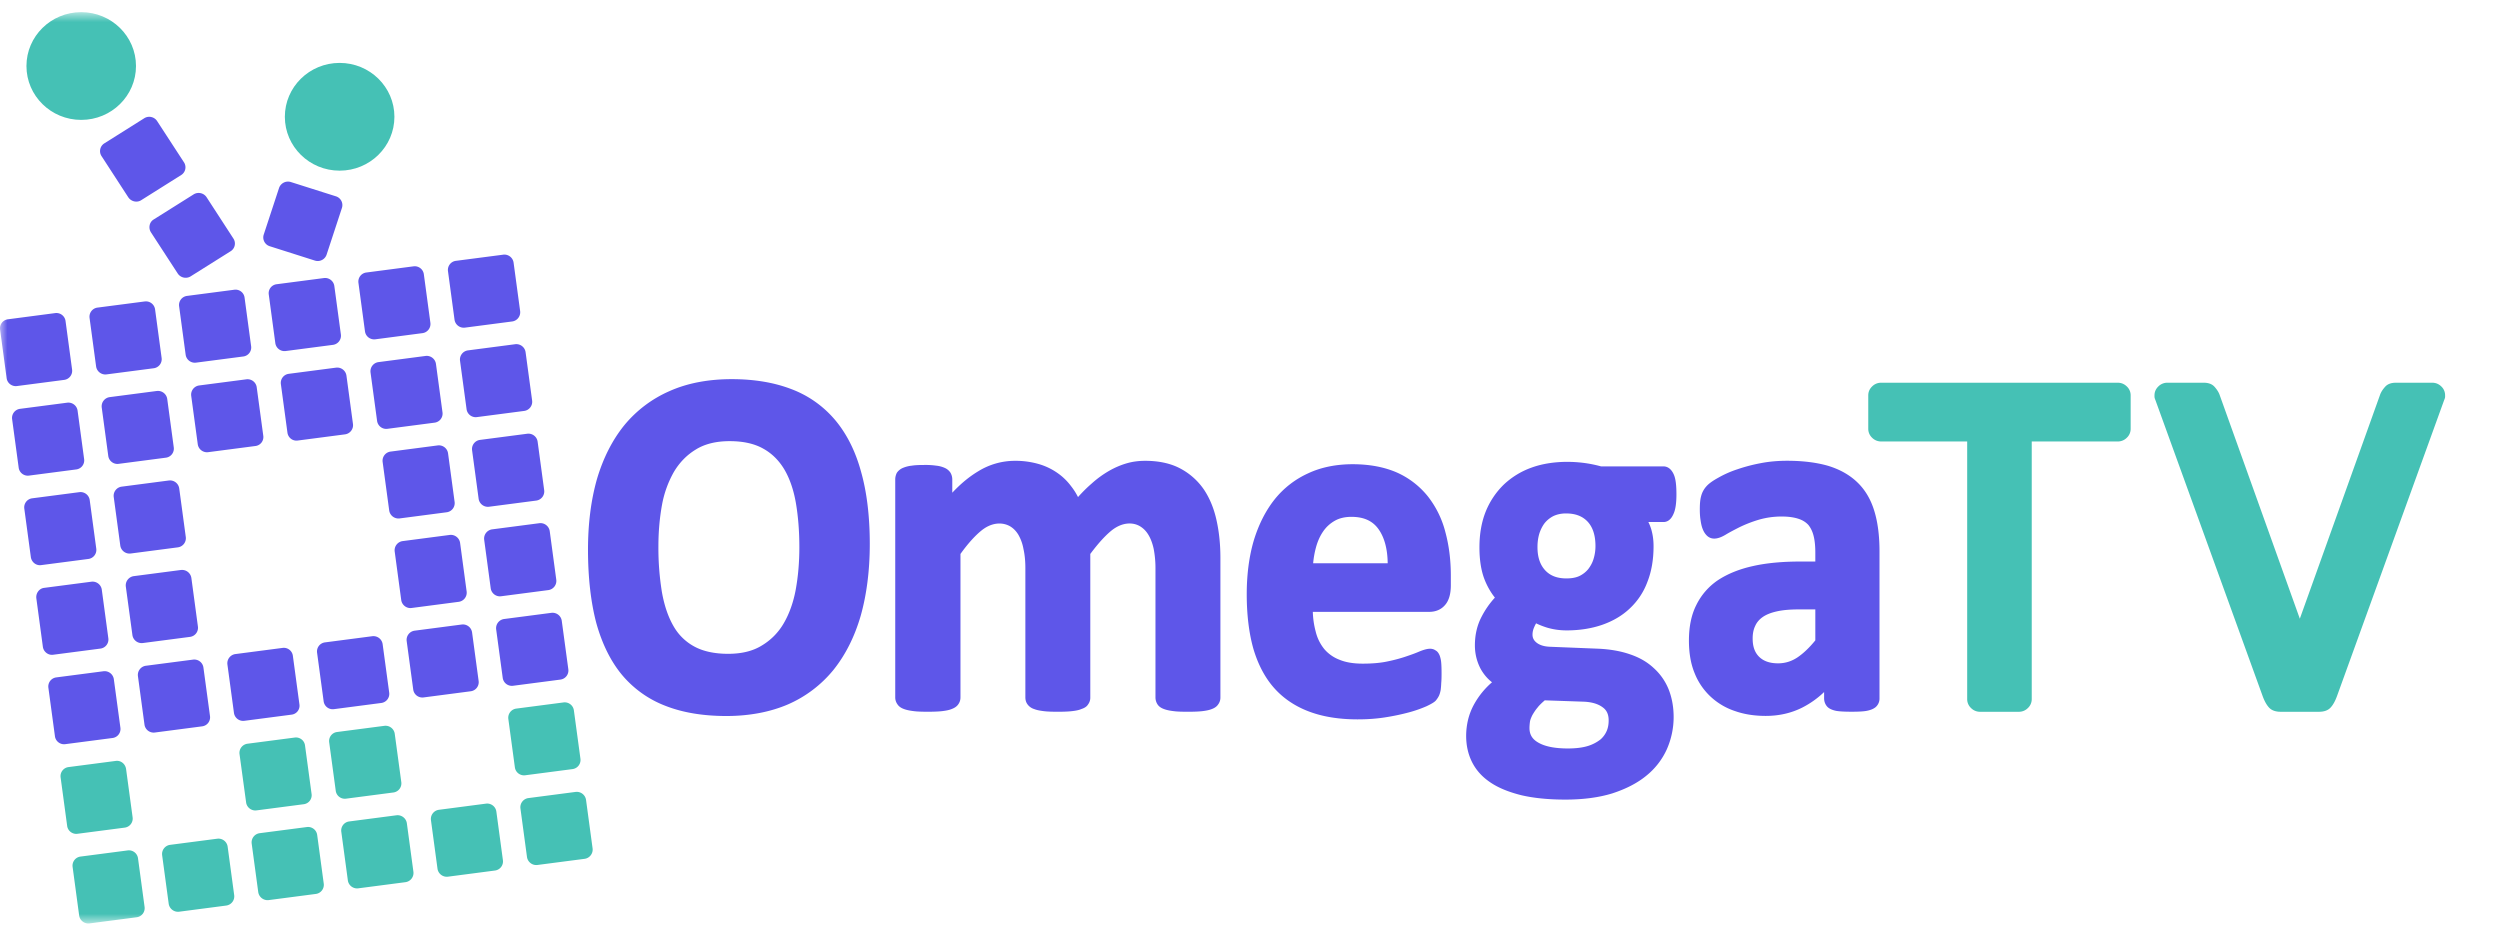 <svg width="171" height="64" fill="none" xmlns="http://www.w3.org/2000/svg">
  <g clip-path="url(#a)">
    <mask id="b" style="mask-type:luminance" maskUnits="userSpaceOnUse" x="0" y="0" width="171" height="64">
      <path d="M171 .831H0V63.17h171V.83Z" fill="#fff"/>
    </mask>
    <g mask="url(#b)">
      <path d="M128.206 34.962c-.236-.788-.624-1.45-1.151-1.958-.517-.503-1.18-.884-1.989-1.135-.782-.23-1.736-.353-2.828-.353-.602 0-1.215.05-1.791.162a11.34 11.34 0 0 0-1.606.42 7.027 7.027 0 0 0-1.294.569c-.404.222-.669.413-.837.607a1.58 1.58 0 0 0-.355.67c-.062.22-.088.51-.088.9 0 .28.016.528.052.741.035.252.083.452.145.601.072.188.171.34.294.458.294.274.708.274 1.294-.082.252-.153.572-.319.94-.506a8.78 8.78 0 0 1 1.286-.5 5.517 5.517 0 0 1 1.631-.225c.442 0 .827.06 1.127.162.273.092.489.23.66.417.155.194.282.445.356.753.084.33.116.716.116 1.158v.588h-1.015c-1.222 0-2.315.098-3.243.308-.953.21-1.752.538-2.411.973a4.37 4.37 0 0 0-1.481 1.714c-.34.68-.495 1.494-.495 2.407 0 .842.124 1.59.385 2.222a4.416 4.416 0 0 0 1.109 1.628 4.53 4.53 0 0 0 1.678.983c.63.22 1.326.324 2.082.324.928 0 1.775-.2 2.521-.582a6.229 6.229 0 0 0 1.471-1.05v.424c0 .292.126.48.22.582.13.133.324.222.607.282.227.039.573.058 1.055.058.453 0 .789-.016 1.021-.058.275-.053.483-.136.634-.267a.78.78 0 0 0 .252-.597V37.71c0-1.04-.113-1.966-.352-2.748Zm-4.035 8.836c-.413.509-.827.9-1.232 1.173-.41.27-.843.401-1.319.401-.562 0-.986-.146-1.293-.445-.304-.299-.445-.706-.445-1.253 0-.324.051-.6.167-.846.104-.241.266-.438.498-.607.243-.175.566-.305.953-.394.414-.096.903-.143 1.52-.143h1.148v2.114h.003ZM114.477 35.129c.129-.287.191-.735.191-1.307 0-.633-.052-1.078-.18-1.364-.201-.455-.496-.557-.709-.557h-4.267a8.687 8.687 0 0 0-1.09-.226c-1.244-.171-2.573-.088-3.663.309a5.4 5.4 0 0 0-1.891 1.154 5.363 5.363 0 0 0-1.241 1.844c-.291.725-.433 1.546-.433 2.458 0 .843.11 1.564.333 2.153.184.483.43.915.724 1.284a5.944 5.944 0 0 0-.922 1.33c-.3.578-.446 1.23-.446 1.935 0 .576.133 1.11.391 1.603.201.362.46.674.78.922a5.509 5.509 0 0 0-1.222 1.5 4.317 4.317 0 0 0-.408 1.03 4.8 4.8 0 0 0-.139 1.133c0 .645.13 1.237.385 1.761.275.557.672 1.018 1.251 1.412.546.375 1.238.661 2.117.884.822.197 1.846.305 3.033.305 1.222 0 2.295-.143 3.204-.423.931-.302 1.713-.703 2.318-1.198a4.92 4.92 0 0 0 1.416-1.816 5.45 5.45 0 0 0 .468-2.21c0-.702-.123-1.345-.348-1.907a3.952 3.952 0 0 0-1.029-1.457c-.436-.403-.966-.712-1.632-.934-.624-.214-1.345-.34-2.15-.376l-3.304-.133c-.398-.016-.698-.111-.912-.28-.187-.15-.278-.321-.278-.547 0-.197.049-.375.126-.537.033-.083.081-.169.117-.239.219.108.471.207.756.296.424.124.863.188 1.338.188.883 0 1.701-.13 2.422-.379.734-.254 1.377-.63 1.894-1.122a4.7 4.7 0 0 0 1.206-1.819c.278-.706.42-1.523.42-2.426 0-.4-.042-.77-.155-1.16a3.12 3.12 0 0 0-.2-.506h1.025c.213.003.504-.092.704-.578Zm-9.313 13.274c.122-.162.29-.318.497-.5l2.609.09c.579.016 1.028.146 1.345.381.288.2.417.496.417.897 0 .258-.035.49-.129.715a1.62 1.62 0 0 1-.42.585 2.666 2.666 0 0 1-.864.452c-.365.114-.824.172-1.373.172-.88 0-1.559-.13-2.021-.398-.417-.235-.608-.553-.608-.998 0-.153.016-.321.036-.458.026-.137.087-.273.158-.423.097-.165.204-.34.353-.515Zm3.837-10.18c-.078.266-.207.498-.369.708a1.77 1.77 0 0 1-.604.47c-.236.109-.527.163-.883.163-.63 0-1.105-.178-1.455-.556-.352-.382-.526-.9-.526-1.59 0-.318.038-.614.122-.906.088-.277.211-.522.363-.725a1.86 1.86 0 0 1 .601-.487c.242-.114.533-.181.86-.181.659 0 1.141.19 1.496.575.35.385.524.942.524 1.657 0 .308-.045.6-.129.871ZM97.669 33.956a5.674 5.674 0 0 0-2.108-1.63c-.847-.373-1.869-.573-3.039-.573-1.118 0-2.147.203-3.032.617a6.227 6.227 0 0 0-2.299 1.78c-.614.77-1.096 1.717-1.432 2.82-.32 1.088-.482 2.325-.482 3.682 0 1.412.156 2.671.456 3.73.32 1.078.799 1.987 1.435 2.696.63.706 1.452 1.253 2.403 1.603.937.35 2.043.524 3.28.524.696 0 1.346-.047 1.944-.146a15.07 15.07 0 0 0 1.603-.34 8.6 8.6 0 0 0 1.177-.413c.362-.172.546-.287.643-.398.081-.102.149-.2.207-.318.052-.111.088-.242.117-.391.016-.133.032-.286.038-.477.017-.172.023-.388.023-.648 0-.287-.006-.522-.022-.713a1.883 1.883 0 0 0-.104-.515c-.068-.168-.158-.29-.272-.35-.245-.178-.552-.165-1.121.067-.233.102-.534.213-.896.334-.349.12-.782.242-1.277.343-.481.105-1.054.153-1.704.153-.623 0-1.154-.086-1.587-.267a2.55 2.55 0 0 1-1.038-.728 3.016 3.016 0 0 1-.591-1.208 5.79 5.79 0 0 1-.194-1.339h7.962c.453 0 .831-.165 1.09-.477.255-.296.388-.744.388-1.338v-.665c0-1.065-.126-2.07-.378-2.992a6.592 6.592 0 0 0-1.19-2.423Zm-7.85 4.572c.033-.368.097-.73.194-1.087.114-.423.282-.792.501-1.106.204-.293.47-.538.793-.719.303-.172.685-.264 1.128-.264.866 0 1.48.286 1.885.884.381.556.588 1.332.598 2.293h-5.099ZM82.37 33.517a4.523 4.523 0 0 0-1.616-1.46c-.662-.358-1.48-.537-2.424-.537-.427 0-.85.051-1.258.169-.41.118-.824.296-1.206.515a7.035 7.035 0 0 0-1.206.88c-.307.265-.614.57-.924.916a4.318 4.318 0 0 0-.475-.747 4.012 4.012 0 0 0-.974-.931 4.305 4.305 0 0 0-1.286-.595 5.693 5.693 0 0 0-1.588-.207 4.76 4.76 0 0 0-2.502.716c-.601.36-1.19.84-1.775 1.466v-.916a.912.912 0 0 0-.129-.461.907.907 0 0 0-.388-.321 1.913 1.913 0 0 0-.582-.153 5.286 5.286 0 0 0-.847-.047c-.33 0-.61.012-.82.047a2.105 2.105 0 0 0-.592.146.945.945 0 0 0-.43.337 1 1 0 0 0-.114.449v14.921a.8.8 0 0 0 .15.468c.093.146.245.254.452.327.161.06.372.108.669.143.242.032.56.041.966.041.398 0 .712-.012.96-.04.282-.033.499-.077.66-.144.197-.073.353-.175.453-.321a.791.791 0 0 0 .152-.474V37.89c.485-.677.953-1.202 1.396-1.57.734-.614 1.49-.617 2.008-.315.23.14.41.33.56.578.158.28.28.598.345.967.087.385.13.82.13 1.307v8.848c0 .185.054.35.148.474a.884.884 0 0 0 .456.321c.165.067.375.108.656.143.259.032.566.041.97.041.398 0 .698-.012.947-.04.294-.033.501-.077.65-.144.226-.073.378-.175.46-.315a.765.765 0 0 0 .154-.48V37.89c.511-.687.983-1.211 1.413-1.57.757-.627 1.513-.611 1.995-.319.239.147.42.337.569.585.158.261.278.585.359.957.074.392.122.827.122 1.314v8.848c0 .175.052.337.136.468.097.152.246.254.45.327.158.06.362.108.666.143.236.032.559.041.976.041.397 0 .714-.012.966-.04.288-.033.498-.08.657-.144.2-.073.346-.181.43-.308a.781.781 0 0 0 .161-.487V38.16c0-.871-.08-1.72-.252-2.511-.168-.802-.452-1.517-.853-2.13ZM57.1 28.703a7.246 7.246 0 0 0-2.99-2.095c-1.173-.449-2.537-.674-4.063-.674-1.607 0-3.033.276-4.242.813a8.293 8.293 0 0 0-3.103 2.34c-.822 1.015-1.449 2.258-1.872 3.689-.404 1.427-.611 3.04-.611 4.814 0 1.914.194 3.612.572 5.04.398 1.424.992 2.622 1.775 3.557a7.259 7.259 0 0 0 2.984 2.105c1.17.455 2.557.683 4.131.683 1.581 0 3.004-.273 4.222-.797a8.27 8.27 0 0 0 3.1-2.35c.822-1.024 1.452-2.267 1.873-3.723.404-1.44.617-3.09.617-4.897 0-1.898-.204-3.57-.605-4.97-.387-1.414-.995-2.6-1.787-3.535Zm-2.67 11.618c-.161.874-.44 1.657-.82 2.308a4.238 4.238 0 0 1-1.504 1.526c-.608.379-1.38.566-2.305.566-.925 0-1.707-.171-2.305-.496a3.595 3.595 0 0 1-1.432-1.405c-.369-.642-.624-1.399-.789-2.318a18.92 18.92 0 0 1-.24-3.125c0-.99.082-1.94.246-2.843a7.14 7.14 0 0 1 .822-2.27c.378-.63.879-1.148 1.496-1.52.608-.378 1.384-.569 2.309-.569.918 0 1.687.168 2.292.509.601.33 1.083.814 1.448 1.424.368.623.634 1.396.789 2.286.155.907.239 1.902.239 3.05 0 1.017-.084 1.983-.246 2.877Z" fill="#5E56E9"/>
      <path d="M144.855 26.178c.239 0 .446.086.621.257a.825.825 0 0 1 .261.61v2.284a.825.825 0 0 1-.261.61.857.857 0 0 1-.621.258h-5.884v17.62a.826.826 0 0 1-.262.611.853.853 0 0 1-.62.258h-2.652a.854.854 0 0 1-.62-.258.83.83 0 0 1-.262-.61V30.197h-5.884a.859.859 0 0 1-.621-.258.83.83 0 0 1-.261-.61v-2.283c0-.235.087-.439.261-.61a.86.86 0 0 1 .621-.258h16.184ZM157.308 42.32l5.496-15.338c.064-.171.178-.35.342-.53.162-.182.408-.274.734-.274h2.486c.24 0 .446.086.621.257a.826.826 0 0 1 .258.61v.112a.797.797 0 0 1-.065.21l-7.322 20.225c-.132.366-.284.639-.459.82-.175.181-.433.274-.782.274h-2.615c-.349 0-.611-.093-.786-.274-.174-.181-.327-.454-.459-.82l-7.326-20.225a.821.821 0 0 1-.064-.21v-.111c0-.235.087-.439.261-.61a.858.858 0 0 1 .622-.258h2.482c.327 0 .573.092.737.273.162.181.278.36.343.531l5.496 15.338Z" fill="#45C1B5"/>
      <path d="m3.779 21.415-3.246.426a.622.622 0 0 0-.527.71l.446 3.306a.63.63 0 0 0 .699.55l3.242-.423a.627.627 0 0 0 .537-.712l-.446-3.307a.632.632 0 0 0-.705-.55ZM9.9 20.619l-3.24.422a.628.628 0 0 0-.533.713l.446 3.306a.64.64 0 0 0 .705.55l3.24-.422a.627.627 0 0 0 .536-.713l-.446-3.306a.633.633 0 0 0-.708-.55ZM16.031 19.817l-3.239.423a.628.628 0 0 0-.54.712l.446 3.307a.635.635 0 0 0 .708.546l3.24-.422a.621.621 0 0 0 .53-.71l-.446-3.306a.624.624 0 0 0-.699-.55ZM22.158 19.019l-3.24.423a.619.619 0 0 0-.533.712l.446 3.307a.633.633 0 0 0 .705.55l3.24-.423a.631.631 0 0 0 .54-.712l-.447-3.307a.638.638 0 0 0-.711-.55ZM28.287 18.217l-3.232.423a.625.625 0 0 0-.537.712l.446 3.307a.634.634 0 0 0 .705.55l3.233-.423a.631.631 0 0 0 .536-.712l-.446-3.307a.63.63 0 0 0-.705-.55ZM34.419 17.42l-3.24.422a.626.626 0 0 0-.536.712l.446 3.307a.638.638 0 0 0 .708.55l3.24-.423a.634.634 0 0 0 .54-.712l-.447-3.307a.638.638 0 0 0-.711-.55ZM4.6 27.543l-3.243.423a.627.627 0 0 0-.527.712l.447 3.304a.63.63 0 0 0 .698.55l3.242-.423a.624.624 0 0 0 .537-.71l-.446-3.303a.638.638 0 0 0-.708-.553ZM10.731 26.742l-3.239.423a.636.636 0 0 0-.533.713l.446 3.303c.045.35.368.591.704.547l3.24-.423a.624.624 0 0 0 .536-.709l-.446-3.303a.64.64 0 0 0-.708-.55ZM16.859 25.944l-3.24.422a.635.635 0 0 0-.54.713l.447 3.303c.048.35.368.591.711.547l3.24-.423a.617.617 0 0 0 .53-.709l-.447-3.303a.634.634 0 0 0-.701-.55ZM22.986 25.147l-3.24.423a.625.625 0 0 0-.533.712l.447 3.304c.045.35.355.595.704.547l3.236-.423a.634.634 0 0 0 .543-.712l-.446-3.304a.64.64 0 0 0-.711-.547ZM29.115 24.346l-3.233.423a.633.633 0 0 0-.537.712l.447 3.304c.048.35.365.591.707.546l3.233-.422a.624.624 0 0 0 .534-.71l-.446-3.303a.639.639 0 0 0-.705-.55ZM35.242 23.544l-3.239.423a.633.633 0 0 0-.537.712l.447 3.304c.045.35.365.591.704.547l3.24-.423a.632.632 0 0 0 .54-.712l-.447-3.304a.64.64 0 0 0-.708-.547ZM5.432 33.663l-3.243.423a.625.625 0 0 0-.526.71l.446 3.303c.048.353.362.6.698.556l3.242-.423a.625.625 0 0 0 .534-.718l-.446-3.304a.634.634 0 0 0-.705-.547ZM11.552 32.865l-3.239.423a.631.631 0 0 0-.533.713l.446 3.303a.64.64 0 0 0 .704.557l3.24-.423a.63.63 0 0 0 .536-.719l-.446-3.303a.636.636 0 0 0-.708-.55ZM29.943 30.466l-3.233.423a.631.631 0 0 0-.537.712l.447 3.304a.64.64 0 0 0 .708.556l3.232-.423a.63.63 0 0 0 .534-.718l-.446-3.304a.634.634 0 0 0-.705-.55ZM36.067 29.667l-3.24.423a.631.631 0 0 0-.536.712l.446 3.304a.64.64 0 0 0 .708.556l3.239-.423a.632.632 0 0 0 .537-.718l-.446-3.304a.637.637 0 0 0-.708-.55ZM6.256 39.788l-3.243.423c-.336.044-.572.372-.527.718l.446 3.31c.045.34.362.592.698.547l3.243-.423a.627.627 0 0 0 .537-.709l-.446-3.31a.638.638 0 0 0-.708-.556ZM12.38 38.986l-3.24.423a.64.64 0 0 0-.533.719l.45 3.31a.64.64 0 0 0 .704.547l3.24-.423a.627.627 0 0 0 .536-.71l-.446-3.309a.644.644 0 0 0-.711-.556ZM30.767 36.589l-3.233.423a.637.637 0 0 0-.536.718l.446 3.31c.045.34.365.592.704.547l3.233-.423a.632.632 0 0 0 .537-.709l-.446-3.31a.641.641 0 0 0-.705-.556ZM36.895 35.786l-3.24.423a.637.637 0 0 0-.536.719l.446 3.31c.045.34.362.591.705.547l3.239-.423a.634.634 0 0 0 .54-.71l-.446-3.31a.642.642 0 0 0-.708-.556ZM7.08 45.913l-3.242.423a.626.626 0 0 0-.527.716l.446 3.3a.629.629 0 0 0 .698.55l3.243-.423a.622.622 0 0 0 .537-.709l-.447-3.3a.638.638 0 0 0-.708-.557ZM13.209 45.117l-3.24.422a.634.634 0 0 0-.533.719l.446 3.3a.633.633 0 0 0 .705.547l3.239-.423a.622.622 0 0 0 .537-.709l-.447-3.3a.634.634 0 0 0-.707-.556ZM19.335 44.316l-3.239.423a.636.636 0 0 0-.54.718l.446 3.3a.634.634 0 0 0 .708.547l3.24-.423a.616.616 0 0 0 .53-.709l-.446-3.3a.625.625 0 0 0-.699-.556ZM25.463 43.517l-3.24.423a.625.625 0 0 0-.533.718l.446 3.3a.625.625 0 0 0 .705.548l3.24-.423a.628.628 0 0 0 .54-.712l-.447-3.3a.637.637 0 0 0-.711-.554ZM31.587 42.716l-3.232.423a.634.634 0 0 0-.537.719l.446 3.3a.631.631 0 0 0 .705.547l3.233-.423a.626.626 0 0 0 .536-.71l-.446-3.3a.635.635 0 0 0-.705-.556ZM37.715 41.918l-3.24.423a.634.634 0 0 0-.536.719l.446 3.3a.632.632 0 0 0 .708.547l3.24-.423a.627.627 0 0 0 .54-.709l-.447-3.3a.638.638 0 0 0-.711-.557Z" fill="#5E56E9"/>
      <path d="m7.916 52.047-3.242.423a.626.626 0 0 0-.527.715l.446 3.3a.628.628 0 0 0 .698.547l3.243-.423a.624.624 0 0 0 .536-.709l-.446-3.297c-.051-.356-.362-.604-.708-.556ZM20.164 50.448l-3.24.423a.633.633 0 0 0-.54.715l.45 3.298a.637.637 0 0 0 .708.547l3.239-.423a.62.62 0 0 0 .53-.71l-.446-3.297a.625.625 0 0 0-.701-.553ZM26.29 49.647l-3.238.423a.622.622 0 0 0-.534.715l.446 3.297a.626.626 0 0 0 .705.547l3.24-.423a.629.629 0 0 0 .54-.709l-.447-3.297a.637.637 0 0 0-.711-.553ZM38.547 48.046l-3.24.423a.631.631 0 0 0-.536.715l.446 3.298a.632.632 0 0 0 .705.547l3.24-.423a.63.63 0 0 0 .54-.71l-.447-3.297a.634.634 0 0 0-.708-.553ZM8.737 58.168l-3.243.423a.627.627 0 0 0-.527.712l.446 3.307a.637.637 0 0 0 .699.553l3.242-.423a.627.627 0 0 0 .534-.715l-.447-3.307a.629.629 0 0 0-.704-.55ZM14.864 57.367l-3.24.422a.634.634 0 0 0-.533.713l.447 3.306a.643.643 0 0 0 .704.554l3.24-.423a.634.634 0 0 0 .536-.716l-.446-3.306a.638.638 0 0 0-.708-.55ZM20.995 56.569l-3.239.422a.635.635 0 0 0-.54.716l.447 3.307a.645.645 0 0 0 .71.553l3.24-.423a.628.628 0 0 0 .53-.715l-.446-3.307a.631.631 0 0 0-.701-.553ZM27.119 55.765l-3.24.423a.624.624 0 0 0-.533.715l.446 3.307a.637.637 0 0 0 .705.553l3.24-.423a.636.636 0 0 0 .54-.715l-.447-3.307a.643.643 0 0 0-.711-.553ZM33.248 54.968l-3.233.423a.633.633 0 0 0-.537.715l.446 3.307a.642.642 0 0 0 .708.553l3.233-.423a.63.63 0 0 0 .533-.715l-.446-3.307a.636.636 0 0 0-.704-.553ZM39.375 54.167l-3.24.423a.633.633 0 0 0-.536.716l.446 3.306a.642.642 0 0 0 .708.553l3.24-.422a.639.639 0 0 0 .54-.716l-.447-3.306a.642.642 0 0 0-.71-.554Z" fill="#45C1B5"/>
      <path d="m9.875 8.083-2.75 1.73a.627.627 0 0 0-.179.867l1.824 2.808c.194.299.595.39.88.21l2.75-1.73a.623.623 0 0 0 .178-.874L10.75 8.286a.644.644 0 0 0-.876-.203ZM13.255 13.289l-2.754 1.73c-.285.177-.365.578-.175.874l1.83 2.813a.65.65 0 0 0 .873.204l2.754-1.73a.62.62 0 0 0 .181-.865l-1.826-2.813a.65.65 0 0 0-.883-.213ZM21.546 17.826a.64.64 0 0 0 .795-.413l1.044-3.18a.63.63 0 0 0-.397-.801l-3.11-.986a.649.649 0 0 0-.795.423l-1.044 3.177a.63.63 0 0 0 .397.791" fill="#5E56E9"/>
      <path d="M5.555 8.201c2.07 0 3.747-1.65 3.747-3.685S7.625.831 5.555.831c-2.069 0-3.746 1.65-3.746 3.685s1.677 3.685 3.746 3.685ZM23.231 11.673c2.07 0 3.747-1.65 3.747-3.685S25.3 4.303 23.231 4.303c-2.07 0-3.747 1.65-3.747 3.685s1.678 3.685 3.747 3.685Z" fill="#45C1B5"/>
    </g>
  </g>
  <defs>
    <clipPath id="a">
      <path fill="#fff" d="M0 0h171v64H0z"/>
    </clipPath>
  </defs>
</svg>
